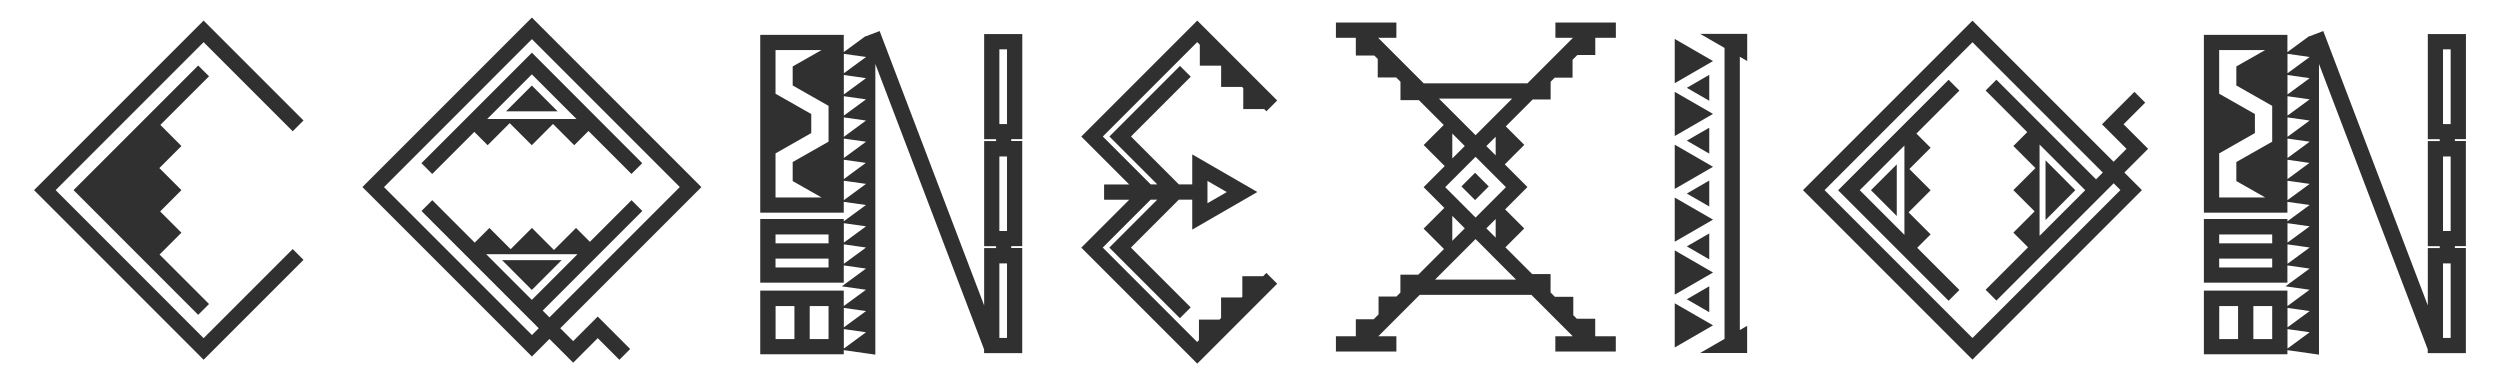 <?xml version="1.0" encoding="UTF-8"?><svg id="a" xmlns="http://www.w3.org/2000/svg" viewBox="0 0 372.91 56.86"><defs><style>.c{fill:#303030;}</style></defs><g id="b"><g><polygon class="c" points="30.37 50.44 8.3 28.36 30.37 6.29 43.66 19.58 45.27 17.97 30.37 3.07 5.08 28.36 30.37 53.66 45.27 38.76 43.66 37.15 30.37 50.44"/><polygon class="c" points="29.56 9.77 10.97 28.36 29.56 46.96 31.18 45.35 23.8 37.97 27.06 34.71 23.89 31.54 27.06 28.36 23.77 25.07 27.06 21.78 23.92 18.63 31.18 11.38 29.56 9.77"/></g><path class="c" d="M188.38,41.2h-3.07v3.07l-.1,.1h-3.07v3.07l-.23,.23h-3.07v3.07l-.27,.27-14.08-14.08,7.15-7.15h.98l-7.15,7.15,10.53,10.53,1.61-1.61-8.92-8.92,7.15-7.15h2v4.47l9.71-5.61-9.71-5.61v4.47h-2l-7.14-7.14,8.92-8.92-1.61-1.61-10.53,10.53,7.14,7.14h-.98l-7.14-7.14,14.08-14.08,.39,.39v3.12h3.12l.06,.06v3.12h3.12l.18,.18v3.12h3.12l.33,.33,1.61-1.61-11.92-11.92-17.3,17.3,7.14,7.14h-3.74v2.28h3.75l-7.15,7.15,17.3,17.3,11.92-11.92-1.61-1.61-.5,.5Zm-8.27-14.21l2.88,1.66-2.88,1.66v-3.32Z"/><g><polygon class="c" points="249.81 45.24 249.81 51.83 255.52 48.53 249.81 45.24"/><polygon class="c" points="249.81 5.81 249.81 12.41 255.52 9.11 249.81 5.81"/><polygon class="c" points="249.81 37.35 249.81 43.95 255.52 40.65 249.81 37.35"/><polygon class="c" points="249.81 13.7 249.81 20.29 255.52 16.99 249.81 13.7"/><polygon class="c" points="249.81 21.58 249.81 28.18 255.52 24.88 249.81 21.58"/><polygon class="c" points="249.81 29.47 249.81 36.06 255.52 32.76 249.81 29.47"/><polygon class="c" points="254.96 34.82 251.61 36.75 254.96 38.69 254.96 34.82"/><polygon class="c" points="254.96 26.93 251.61 28.87 254.96 30.8 254.96 26.93"/><polygon class="c" points="254.96 19.05 251.61 20.98 254.96 22.92 254.96 19.05"/><polygon class="c" points="254.96 11.16 251.61 13.1 254.96 15.03 254.96 11.16"/><polygon class="c" points="260.62 9.1 260.62 5.05 253.6 5.05 257.24 7.15 257.24 50.55 253.6 52.65 260.61 52.65 260.61 48.6 259.52 49.23 259.52 8.47 260.62 9.1"/><polygon class="c" points="254.96 42.7 251.61 44.64 254.96 46.57 254.96 42.7"/></g><path class="c" d="M152.49,20.76V5.08h-5.69v15.68h1.78v.28h-1.78v15.68h1.78v.28h-1.78v8.56l-15.59-40.93-2.08,.79h-.07l-3.2,2.35v-2.57h-12.46V31.72h12.46v-1.61l3.31,.47-3.31,2.43v-.34h-12.46v9.49h12.46v-2.57l3.31,.47-3.6,2.65,3.6,.51-3.31,2.43v-2.3h-12.46v9.49h12.46v-.61l4.71,.67V9.54l16.22,42.57v.56h5.69v-15.68h-1.64v-.28h1.64v-15.68h-1.64v-.28h1.64Zm-28.9,.37l-5.35,3.04v2.84l4.3,2.44h-6.86v-6.57l5.33-3.03v-2.84l-5.33-3.03V7.47h6.86l-4.3,2.44v2.84l5.35,3.04v5.33Zm2.28-13.1l3.31,.47-3.31,2.43v-2.91Zm0,9.48l3.31,.47-3.31,2.43v-2.91Zm0,3.16l3.31,.47-3.31,2.43v-2.91Zm0,3.16l3.28,.47-3.28,2.41v-2.88Zm0,6.04v-2.91l3.31,.47-3.31,2.43Zm0-12.61v-2.91l3.31,.47-3.31,2.43Zm0-3.16v-2.91l3.31,.47-3.31,2.43Zm-2.28,25.8h-7.91v-1.33h7.91v1.33Zm0-3.6h-7.91v-1.33h7.91v1.33Zm-5.09,14.28h-2.81v-4.93h2.81v4.93Zm5.09,0h-2.81v-4.93h2.81v4.93Zm2.28,1.42v-2.91l3.31,.47-3.31,2.43Zm0-3.16v-2.91l3.31,.47-3.31,2.43Zm0-9.48v-2.91l3.31,.47-3.31,2.43Zm0-3.16v-2.91l3.31,.47-3.31,2.43Zm24.34,14.21h-1.14v-11.12h1.14v11.12Zm0-15.95h-1.14v-11.12h1.14v11.12Zm0-15.95h-1.14V7.36h1.14v11.12Z"/><path class="c" d="M367.83,20.76V5.08h-5.69v15.68h1.78v.28h-1.78v15.68h1.78v.28h-1.78v8.56l-15.59-40.93-2.08,.79h-.07l-3.2,2.35v-2.57h-12.46V31.72h12.46v-1.61l3.31,.47-3.31,2.43v-.34h-12.46v9.49h12.46v-2.57l3.31,.47-3.6,2.65,3.6,.51-3.31,2.43v-2.3h-12.46v9.49h12.46v-.61l4.71,.67V9.54l16.22,42.57v.56h5.69v-15.68h-1.64v-.28h1.64v-15.68h-1.64v-.28h1.64Zm-28.9,.37l-5.35,3.04v2.84l4.3,2.44h-6.86v-6.57l5.33-3.03v-2.84l-5.33-3.03V7.47h6.86l-4.3,2.44v2.84l5.35,3.04v5.33Zm2.28-13.1l3.31,.47-3.31,2.43v-2.91Zm0,9.48l3.31,.47-3.31,2.43v-2.91Zm0,3.16l3.31,.47-3.31,2.43v-2.91Zm0,3.16l3.28,.47-3.28,2.41v-2.88Zm0,6.04v-2.91l3.31,.47-3.31,2.43Zm0-12.61v-2.91l3.31,.47-3.31,2.43Zm0-3.16v-2.91l3.31,.47-3.31,2.43Zm-2.28,25.8h-7.91v-1.33h7.91v1.33Zm0-3.6h-7.91v-1.33h7.91v1.33Zm-5.09,14.28h-2.81v-4.93h2.81v4.93Zm5.09,0h-2.81v-4.93h2.81v4.93Zm2.28,1.42v-2.91l3.31,.47-3.31,2.43Zm0-3.16v-2.91l3.31,.47-3.31,2.43Zm0-9.48v-2.91l3.31,.47-3.31,2.43Zm0-3.16v-2.91l3.31,.47-3.31,2.43Zm24.34,14.21h-1.14v-11.12h1.14v11.12Zm0-15.95h-1.14v-11.12h1.14v11.12Zm0-15.95h-1.14V7.36h1.14v11.12Z"/><g><polygon class="c" points="305.12 32.82 309.56 28.37 305.12 23.92 305.12 32.82"/><polygon class="c" points="282.93 24.52 279.08 28.37 282.93 32.22 282.93 24.52"/><path class="c" d="M317.2,22.2l-1.93,1.93-21.05-21.05-25.28,25.28,25.28,25.28,25.28-25.28-2.62-2.62,3.54-3.54-3.66-3.66,3.23-3.23-1.61-1.61-4.84,4.84,3.66,3.66Zm-.92,6.16l-22.06,22.06-22.06-22.06,22.06-22.06,19.44,19.44-1.01,1.01-14.86-14.86-1.61,1.61,6.21,6.21-2.07,2.07,3.29,3.29-3.29,3.29,3.17,3.17-3.17,3.17,2.19,2.19-6.33,6.33,1.61,1.61,17.49-17.49,1.01,1.01Zm-12.05,6.81v-13.61l6.81,6.81-6.81,6.81Z"/><path class="c" d="M285.99,36.95l1.99-1.99-3.29-3.29,3.29-3.29-3.17-3.17,3.17-3.17-2.12-2.12,6.41-6.41-1.61-1.61-16.48,16.48,16.48,16.48,1.61-1.61-6.28-6.28Zm-1.92-15.24v13.32l-6.66-6.66,6.66-6.66Z"/></g><g><polygon class="c" points="74.89 38.8 79.33 43.25 83.78 38.8 74.89 38.8"/><polygon class="c" points="83.18 16.61 79.33 12.76 75.48 16.61 83.18 16.61"/><path class="c" d="M85.5,50.89l-1.93-1.93,21.05-21.05L79.34,2.62l-25.28,25.28,25.28,25.28,2.62-2.62,3.54,3.54,3.66-3.66,3.23,3.23,1.61-1.61-4.84-4.84-3.66,3.66Zm-6.16-.92l-22.06-22.06L79.34,5.84l22.06,22.06-19.44,19.44-1.01-1.01,14.86-14.86-1.61-1.61-6.21,6.21-2.07-2.07-3.29,3.29-3.29-3.29-3.17,3.17-3.17-3.17-2.19,2.19-6.33-6.33-1.61,1.61,17.49,17.49-1.01,1.01Zm-6.81-12.05h13.61l-6.81,6.81-6.81-6.81Z"/><path class="c" d="M70.75,19.67l1.99,1.99,3.29-3.29,3.29,3.29,3.17-3.17,3.17,3.17,2.12-2.12,6.41,6.41,1.61-1.61L79.34,7.86l-16.48,16.48,1.61,1.61,6.28-6.28Zm15.24-1.92h-13.32l6.66-6.66,6.66,6.66Z"/></g><g><path class="c" d="M231.3,14.86v-2.67l.6-.6h2.67v-2.67l.72-.72h2.67v-2.56h3.07V3.36h-9.02v2.28h2.62l-6.79,6.79h-15.48l-6.79-6.79h2.72V3.36h-9.02v2.28h2.97v2.64h2.75l.52,.52v2.75h2.75l.64,.64v2.75h2.75l3.7,3.7-2.99,2.99,3.14,3.14-3.15,3.15,3.09,3.09-3.09,3.09,3.04,3.04-3.83,3.83h-2.67v2.67l-.59,.59h-2.67v2.67l-.72,.72h-2.67v2.54h-2.97v2.28h9.02v-2.28h-2.7l6.18-6.18h16.65l6.18,6.18h-2.6v2.28h9.02v-2.28h-3.07v-2.62h-2.75l-.52-.52v-2.75h-2.75l-.64-.64v-2.75h-2.75l-3.99-3.99,2.81-2.81-2.85-2.85,3.33-3.33-3.38-3.38,2.91-2.91-2.76-2.76,4.01-4.01h2.67Zm-5.74-.15l-5.46,5.46-5.46-5.46h10.92Zm-8.93,5.21l1.86,1.86-1.86,1.86v-3.72Zm0,12.28l1.86,1.86-1.86,1.86v-3.72Zm-2.58,9.51l6.05-6.05,6.04,6.05h-12.09Zm9.05-6.26l-1.39-1.39,1.39-1.39v2.78Zm-3-3l-4.53-4.53,4.53-4.53,4.53,4.53-4.53,4.53Zm3-9.27l-1.39-1.39,1.39-1.39v2.78Z"/><rect class="c" x="218.59" y="26.37" width="2.88" height="2.88" transform="translate(44.78 163.73) rotate(-45)"/></g></g></svg>